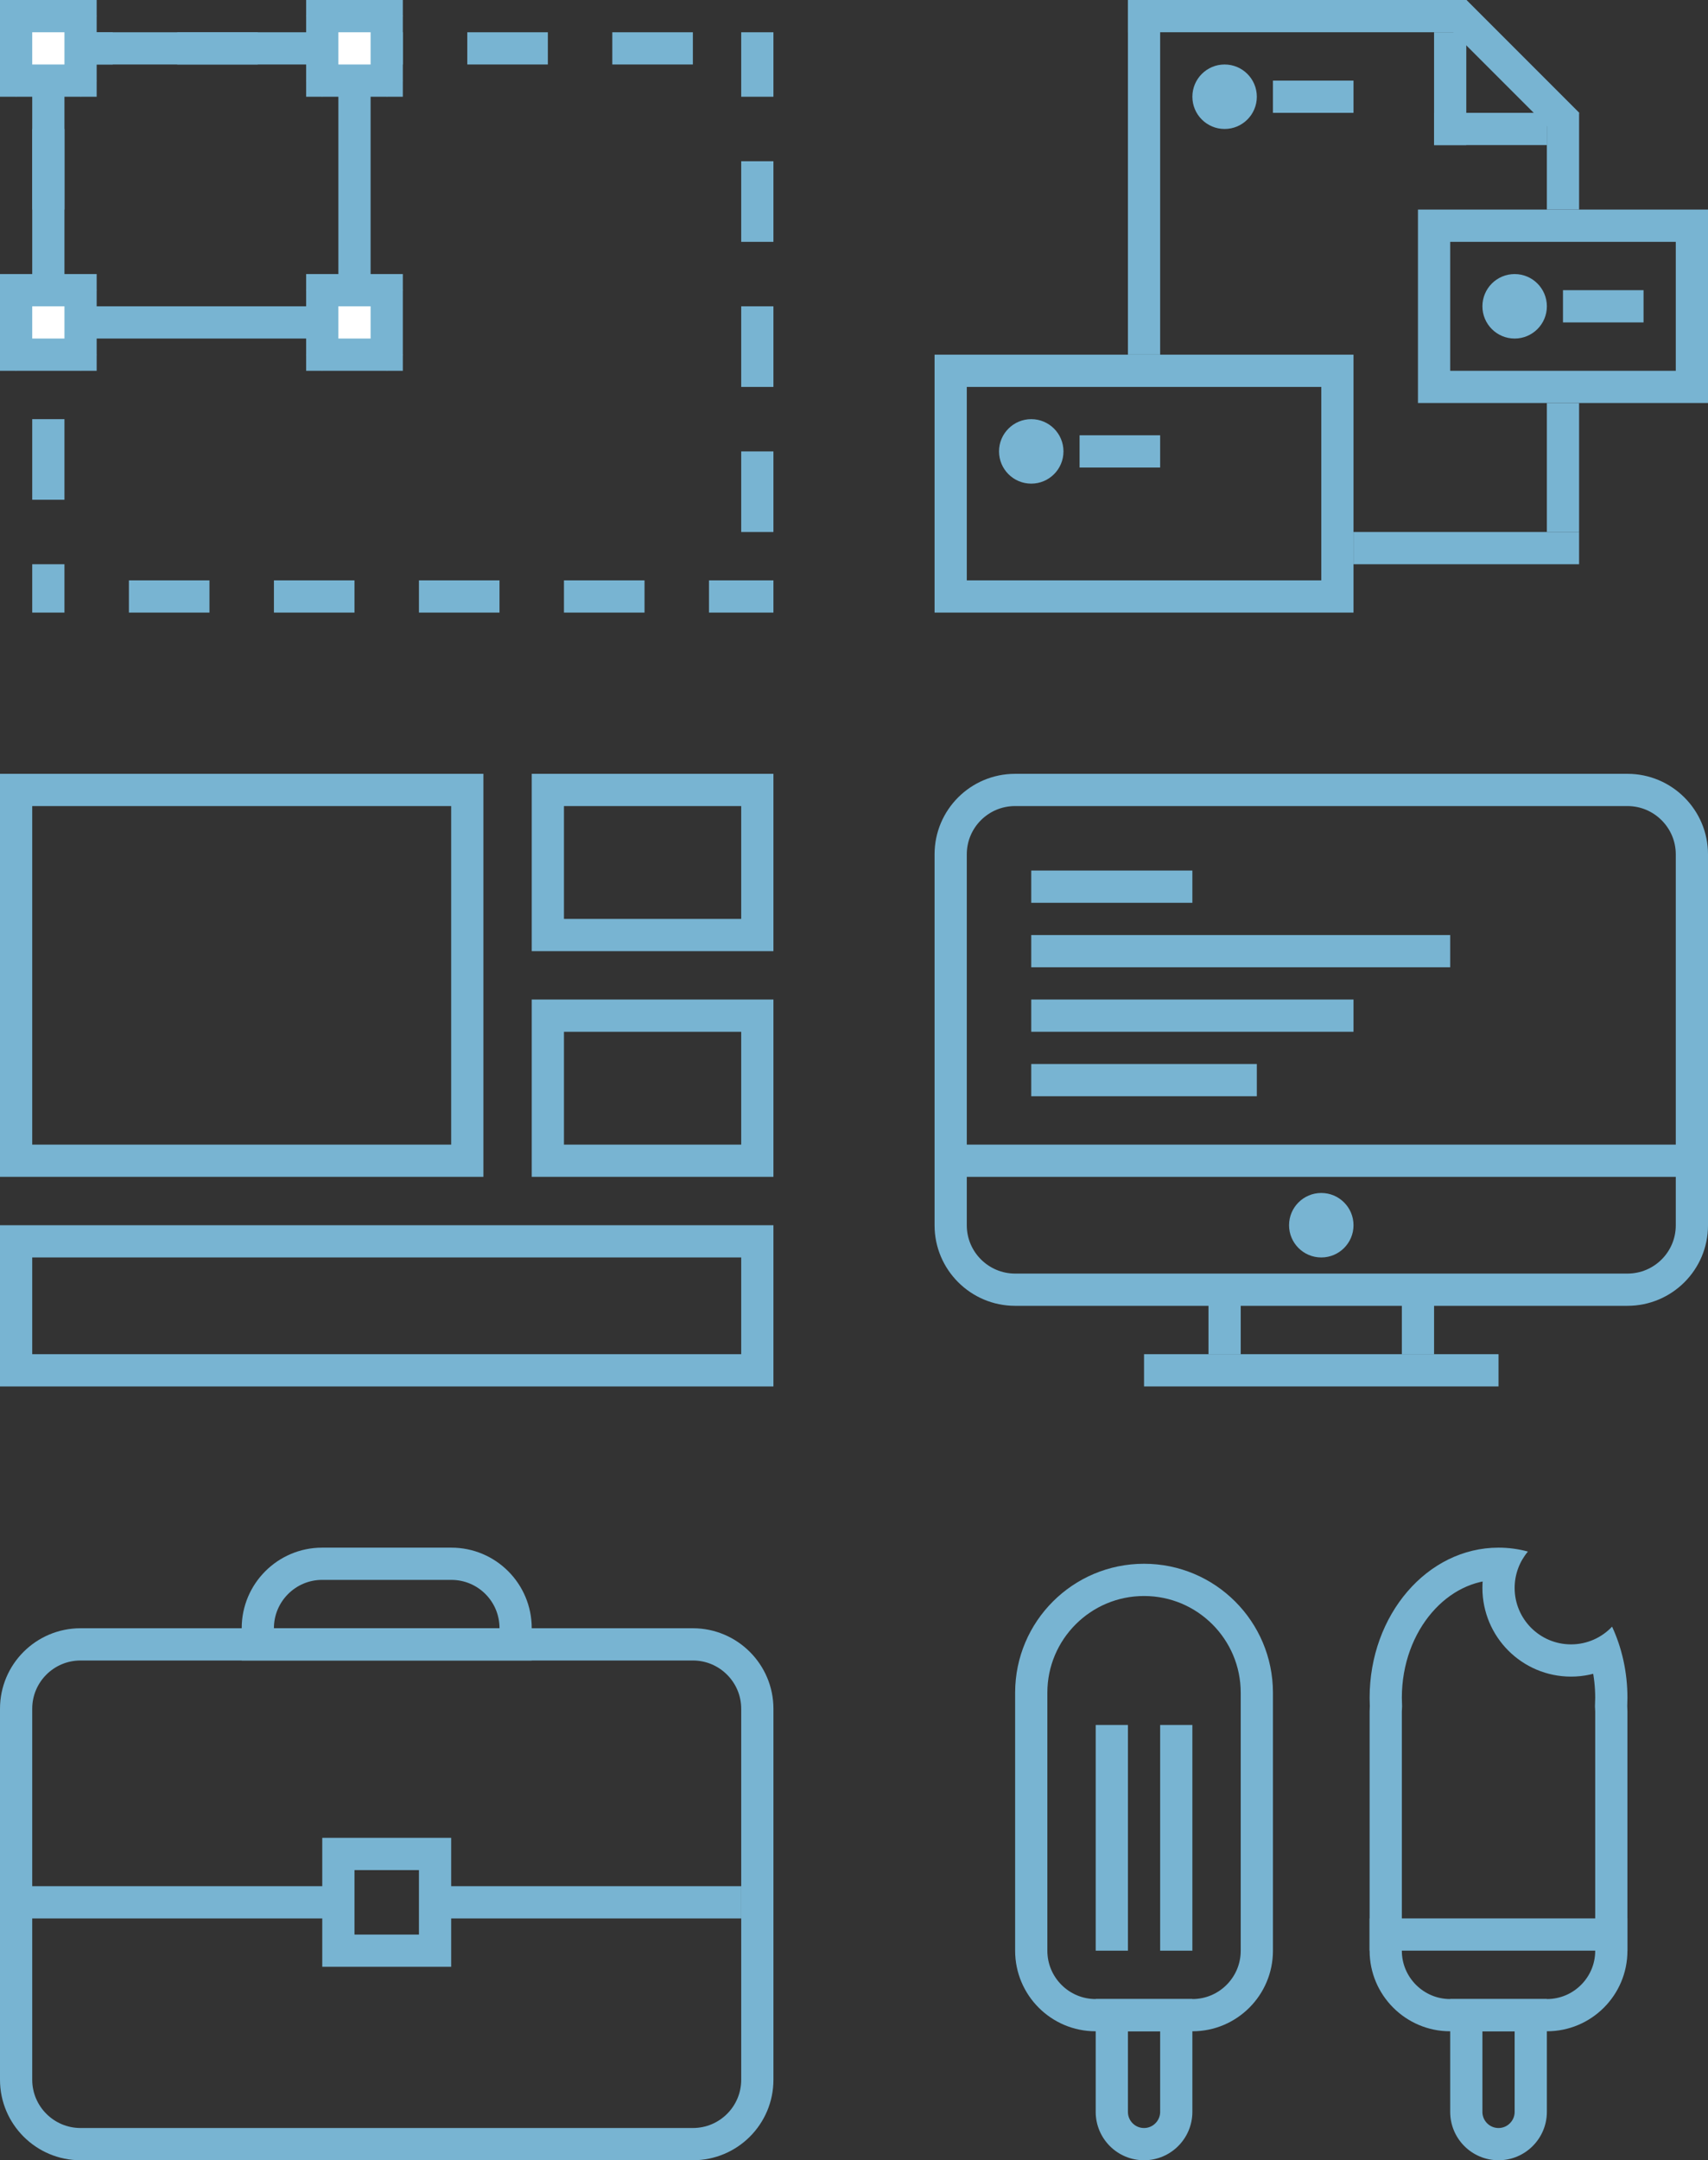 <?xml version="1.0" encoding="utf-8"?>
<!-- Generator: Adobe Illustrator 16.0.0, SVG Export Plug-In . SVG Version: 6.00 Build 0)  -->
<!DOCTYPE svg PUBLIC "-//W3C//DTD SVG 1.1//EN" "http://www.w3.org/Graphics/SVG/1.1/DTD/svg11.dtd">
<svg version="1.1" id="Layer_1" xmlns="http://www.w3.org/2000/svg" xmlns:xlink="http://www.w3.org/1999/xlink" x="0px" y="0px"
	 width="106px" height="134px" viewBox="0 0 106 134" enable-background="new 0 0 106 134" xml:space="preserve">
<rect x="0" y="0" width="106" height="134" fill="#333333" stroke="none"/>
<g>
	<defs>
		<rect id="SVGID_1_" x="2" y="2" width="46" height="36"/>
	</defs>
	<clipPath id="SVGID_2_">
		<use xlink:href="#SVGID_1_"  overflow="visible"/>
	</clipPath>
	
		<rect x="2" y="2" clip-path="url(#SVGID_2_)" fill="none" stroke="#78B4D2" stroke-width="4" stroke-miterlimit="10" stroke-dasharray="5,4" width="46" height="36"/>
</g>
<g>
	<defs>
		<rect id="SVGID_3_" x="2" y="2" width="21" height="19"/>
	</defs>
	<clipPath id="SVGID_4_">
		<use xlink:href="#SVGID_3_"  overflow="visible"/>
	</clipPath>
	
		<rect x="2" y="2" clip-path="url(#SVGID_4_)" fill="none" stroke="#78B4D2" stroke-width="4" stroke-miterlimit="10" width="21" height="19"/>
</g>
<g>
	<defs>
		<path id="SVGID_5_" d="M0-1h-1v1v6v1h1h6h1V6V0v-1H6H0z M0,1h6L5,0v6l1-1H0l1,1V0L0,1z M-21-21h48v48h-48V-21z"/>
	</defs>
	<clipPath id="SVGID_6_">
		<use xlink:href="#SVGID_5_"  overflow="visible"/>
	</clipPath>
	<g clip-path="url(#SVGID_6_)">
		<defs>
			<rect id="SVGID_7_" width="6" height="6"/>
		</defs>
		<clipPath id="SVGID_8_">
			<use xlink:href="#SVGID_7_"  overflow="visible"/>
		</clipPath>
		<rect clip-path="url(#SVGID_8_)" fill-rule="evenodd" clip-rule="evenodd" fill="#FFFFFF" width="6" height="6"/>
	</g>
</g>
<g>
	<defs>
		<rect id="SVGID_9_" width="6" height="6"/>
	</defs>
	<clipPath id="SVGID_10_">
		<use xlink:href="#SVGID_9_"  overflow="visible"/>
	</clipPath>
	<rect clip-path="url(#SVGID_10_)" fill="none" stroke="#78B4D2" stroke-width="4" stroke-miterlimit="10" width="6" height="6"/>
</g>
<g>
	<defs>
		<path id="SVGID_11_" d="M19-1h-1v1v6v1h1h6h1V6V0v-1h-1H19z M19,1h6l-1-1v6l1-1h-6l1,1V0L19,1z M-2-21h48v48H-2V-21z"/>
	</defs>
	<clipPath id="SVGID_12_">
		<use xlink:href="#SVGID_11_"  overflow="visible"/>
	</clipPath>
	<g clip-path="url(#SVGID_12_)">
		<defs>
			<rect id="SVGID_13_" x="19" width="6" height="6"/>
		</defs>
		<clipPath id="SVGID_14_">
			<use xlink:href="#SVGID_13_"  overflow="visible"/>
		</clipPath>
		<rect x="19" clip-path="url(#SVGID_14_)" fill-rule="evenodd" clip-rule="evenodd" fill="#FFFFFF" width="6" height="6"/>
	</g>
</g>
<g>
	<defs>
		<rect id="SVGID_15_" x="19" width="6" height="6"/>
	</defs>
	<clipPath id="SVGID_16_">
		<use xlink:href="#SVGID_15_"  overflow="visible"/>
	</clipPath>
	
		<rect x="19" clip-path="url(#SVGID_16_)" fill="none" stroke="#78B4D2" stroke-width="4" stroke-miterlimit="10" width="6" height="6"/>
</g>
<g>
	<defs>
		<path id="SVGID_17_" d="M19,16h-1v1v6v1h1h6h1v-1v-6v-1h-1H19z M19,18h6l-1-1v6l1-1h-6l1,1v-6L19,18z M-2-4h48v48H-2V-4z"/>
	</defs>
	<clipPath id="SVGID_18_">
		<use xlink:href="#SVGID_17_"  overflow="visible"/>
	</clipPath>
	<g clip-path="url(#SVGID_18_)">
		<defs>
			<rect id="SVGID_19_" x="19" y="17" width="6" height="6"/>
		</defs>
		<clipPath id="SVGID_20_">
			<use xlink:href="#SVGID_19_"  overflow="visible"/>
		</clipPath>
		<rect x="19" y="17" clip-path="url(#SVGID_20_)" fill-rule="evenodd" clip-rule="evenodd" fill="#FFFFFF" width="6" height="6"/>
	</g>
</g>
<g>
	<defs>
		<rect id="SVGID_21_" x="19" y="17" width="6" height="6"/>
	</defs>
	<clipPath id="SVGID_22_">
		<use xlink:href="#SVGID_21_"  overflow="visible"/>
	</clipPath>
	
		<rect x="19" y="17" clip-path="url(#SVGID_22_)" fill="none" stroke="#78B4D2" stroke-width="4" stroke-miterlimit="10" width="6" height="6"/>
</g>
<g>
	<defs>
		<path id="SVGID_23_" d="M0,16h-1v1v6v1h1h6h1v-1v-6v-1H6H0z M0,18h6l-1-1v6l1-1H0l1,1v-6L0,18z M-21-4h48v48h-48V-4z"/>
	</defs>
	<clipPath id="SVGID_24_">
		<use xlink:href="#SVGID_23_"  overflow="visible"/>
	</clipPath>
	<g clip-path="url(#SVGID_24_)">
		<defs>
			<rect id="SVGID_25_" y="17" width="6" height="6"/>
		</defs>
		<clipPath id="SVGID_26_">
			<use xlink:href="#SVGID_25_"  overflow="visible"/>
		</clipPath>
		<rect y="17" clip-path="url(#SVGID_26_)" fill-rule="evenodd" clip-rule="evenodd" fill="#FFFFFF" width="6" height="6"/>
	</g>
</g>
<g>
	<defs>
		<rect id="SVGID_27_" y="17" width="6" height="6"/>
	</defs>
	<clipPath id="SVGID_28_">
		<use xlink:href="#SVGID_27_"  overflow="visible"/>
	</clipPath>
	
		<rect y="17" clip-path="url(#SVGID_28_)" fill="none" stroke="#78B4D2" stroke-width="4" stroke-miterlimit="10" width="6" height="6"/>
</g>
<g>
	<defs>
		<rect id="SVGID_29_" y="48" width="30" height="25"/>
	</defs>
	<clipPath id="SVGID_30_">
		<use xlink:href="#SVGID_29_"  overflow="visible"/>
	</clipPath>
	
		<rect y="48" clip-path="url(#SVGID_30_)" fill="none" stroke="#78B4D2" stroke-width="4" stroke-miterlimit="10" width="30" height="25"/>
</g>
<g>
	<defs>
		<rect id="SVGID_31_" x="33" y="48" width="15" height="11"/>
	</defs>
	<clipPath id="SVGID_32_">
		<use xlink:href="#SVGID_31_"  overflow="visible"/>
	</clipPath>
	
		<rect x="33" y="48" clip-path="url(#SVGID_32_)" fill="none" stroke="#78B4D2" stroke-width="4" stroke-miterlimit="10" width="15" height="11"/>
</g>
<g>
	<defs>
		<rect id="SVGID_33_" x="33" y="62" width="15" height="11"/>
	</defs>
	<clipPath id="SVGID_34_">
		<use xlink:href="#SVGID_33_"  overflow="visible"/>
	</clipPath>
	
		<rect x="33" y="62" clip-path="url(#SVGID_34_)" fill="none" stroke="#78B4D2" stroke-width="4" stroke-miterlimit="10" width="15" height="11"/>
</g>
<g>
	<defs>
		<rect id="SVGID_35_" y="76" width="48" height="10"/>
	</defs>
	<clipPath id="SVGID_36_">
		<use xlink:href="#SVGID_35_"  overflow="visible"/>
	</clipPath>
	
		<rect y="76" clip-path="url(#SVGID_36_)" fill="none" stroke="#78B4D2" stroke-width="4" stroke-miterlimit="10" width="48" height="10"/>
</g>
<g>
	<defs>
		<path id="SVGID_37_" d="M0,105.994C0,103.236,2.235,101,5.001,101h37.998c2.762,0,5.001,2.242,5.001,4.994v23.012
			c0,2.758-2.234,4.994-5.001,4.994H5.001C2.239,134,0,131.758,0,129.006V105.994z"/>
	</defs>
	<clipPath id="SVGID_38_">
		<use xlink:href="#SVGID_37_"  overflow="visible"/>
	</clipPath>
	<path clip-path="url(#SVGID_38_)" fill="none" stroke="#78B4D2" stroke-width="4" stroke-miterlimit="10" d="M0,105.994
		C0,103.236,2.235,101,5.001,101h37.998c2.762,0,5.001,2.242,5.001,4.994v23.012c0,2.758-2.234,4.994-5.001,4.994H5.001
		C2.239,134,0,131.758,0,129.006V105.994z"/>
</g>
<g>
	<defs>
		<path id="SVGID_39_" d="M33,104.003v-3.008C33,98.233,30.766,96,28.01,96h-8.02c-2.747,0-4.99,2.236-4.99,4.995v3.008V103h18
			V104.003z"/>
	</defs>
	<clipPath id="SVGID_40_">
		<use xlink:href="#SVGID_39_"  overflow="visible"/>
	</clipPath>
	<path clip-path="url(#SVGID_40_)" fill="none" stroke="#78B4D2" stroke-width="4" stroke-miterlimit="10" d="M33,104.003v-3.008
		C33,98.233,30.766,96,28.01,96h-8.02c-2.747,0-4.99,2.236-4.99,4.995v3.008V103h18V104.003z"/>
</g>
<line fill="none" stroke="#78B4D2" stroke-width="2" stroke-linecap="square" stroke-miterlimit="10" x1="20" y1="118" x2="2" y2="118"/>
<line fill="none" stroke="#78B4D2" stroke-width="2" stroke-linecap="square" stroke-miterlimit="10" x1="45" y1="118" x2="28" y2="118"/>
<g>
	<defs>
		<rect id="SVGID_41_" x="20" y="114" width="8" height="8"/>
	</defs>
	<clipPath id="SVGID_42_">
		<use xlink:href="#SVGID_41_"  overflow="visible"/>
	</clipPath>
	
		<rect x="20" y="114" clip-path="url(#SVGID_42_)" fill="none" stroke="#78B4D2" stroke-width="4" stroke-miterlimit="10" width="8" height="8"/>
</g>
<g>
	<defs>
		<path id="SVGID_43_" d="M58,52.994C58,50.236,60.234,48,63.001,48h37.998c2.762,0,5.001,2.242,5.001,4.994v23.012
			c0,2.758-2.234,4.994-5.001,4.994H63.001C60.239,81,58,78.758,58,76.006V52.994z"/>
	</defs>
	<clipPath id="SVGID_44_">
		<use xlink:href="#SVGID_43_"  overflow="visible"/>
	</clipPath>
	<path clip-path="url(#SVGID_44_)" fill="none" stroke="#78B4D2" stroke-width="4" stroke-miterlimit="10" d="M58,52.994
		C58,50.236,60.234,48,63.001,48h37.998c2.762,0,5.001,2.242,5.001,4.994v23.012c0,2.758-2.234,4.994-5.001,4.994H63.001
		C60.239,81,58,78.758,58,76.006V52.994z"/>
</g>
<line fill="none" stroke="#78B4D2" stroke-width="2" stroke-linecap="square" stroke-miterlimit="10" x1="104.5" y1="72" x2="59.5" y2="72"/>
<line fill="none" stroke="#78B4D2" stroke-width="2" stroke-linecap="square" stroke-miterlimit="10" x1="73" y1="55" x2="65" y2="55"/>
<line fill="none" stroke="#78B4D2" stroke-width="2" stroke-linecap="square" stroke-miterlimit="10" x1="89" y1="59" x2="65" y2="59"/>
<line fill="none" stroke="#78B4D2" stroke-width="2" stroke-linecap="square" stroke-miterlimit="10" x1="83" y1="63" x2="65" y2="63"/>
<line fill="none" stroke="#78B4D2" stroke-width="2" stroke-linecap="square" stroke-miterlimit="10" x1="77" y1="67" x2="65" y2="67"/>
<g>
	<defs>
		<circle id="SVGID_45_" cx="82" cy="76" r="2"/>
	</defs>
	<clipPath id="SVGID_46_">
		<use xlink:href="#SVGID_45_"  overflow="visible"/>
	</clipPath>
	<rect x="75" y="69" clip-path="url(#SVGID_46_)" fill="#78B4D2" width="14" height="14"/>
</g>
<line fill="none" stroke="#78B4D2" stroke-width="2" stroke-linecap="square" stroke-miterlimit="10" x1="92" y1="85" x2="72" y2="85"/>
<line fill="none" stroke="#78B4D2" stroke-width="2" stroke-linecap="square" stroke-miterlimit="10" x1="76" y1="83" x2="76" y2="81"/>
<line fill="none" stroke="#78B4D2" stroke-width="2" stroke-linecap="square" stroke-miterlimit="10" x1="88" y1="83" x2="88" y2="81"/>
<g>
	<defs>
		<rect id="SVGID_47_" x="58" y="22" width="26" height="16"/>
	</defs>
	<clipPath id="SVGID_48_">
		<use xlink:href="#SVGID_47_"  overflow="visible"/>
	</clipPath>
	
		<rect x="58" y="22" clip-path="url(#SVGID_48_)" fill="none" stroke="#78B4D2" stroke-width="4" stroke-miterlimit="10" width="26" height="16"/>
</g>
<g>
	<defs>
		<rect id="SVGID_49_" x="88" y="13" width="18" height="12"/>
	</defs>
	<clipPath id="SVGID_50_">
		<use xlink:href="#SVGID_49_"  overflow="visible"/>
	</clipPath>
	
		<rect x="88" y="13" clip-path="url(#SVGID_50_)" fill="none" stroke="#78B4D2" stroke-width="4" stroke-miterlimit="10" width="18" height="12"/>
</g>
<line fill="none" stroke="#78B4D2" stroke-width="2" stroke-linecap="square" stroke-miterlimit="10" x1="98" y1="19" x2="101" y2="19"/>
<g>
	<defs>
		<circle id="SVGID_51_" cx="94" cy="19" r="2"/>
	</defs>
	<clipPath id="SVGID_52_">
		<use xlink:href="#SVGID_51_"  overflow="visible"/>
	</clipPath>
	<rect x="87" y="12" clip-path="url(#SVGID_52_)" fill="#78B4D2" width="14" height="14"/>
</g>
<line fill="none" stroke="#78B4D2" stroke-width="2" stroke-linecap="square" stroke-miterlimit="10" x1="68" y1="28" x2="71" y2="28"/>
<line fill="none" stroke="#78B4D2" stroke-width="2" stroke-linecap="square" stroke-miterlimit="10" x1="80" y1="6" x2="83" y2="6"/>
<g>
	<defs>
		<circle id="SVGID_53_" cx="64" cy="28" r="2"/>
	</defs>
	<clipPath id="SVGID_54_">
		<use xlink:href="#SVGID_53_"  overflow="visible"/>
	</clipPath>
	<rect x="57" y="21" clip-path="url(#SVGID_54_)" fill="#78B4D2" width="14" height="14"/>
</g>
<g>
	<defs>
		<circle id="SVGID_55_" cx="76" cy="6" r="2"/>
	</defs>
	<clipPath id="SVGID_56_">
		<use xlink:href="#SVGID_55_"  overflow="visible"/>
	</clipPath>
	<rect x="69" y="-1" clip-path="url(#SVGID_56_)" fill="#78B4D2" width="14" height="14"/>
</g>
<line fill="none" stroke="#78B4D2" stroke-width="2" stroke-linecap="square" stroke-miterlimit="10" x1="90" y1="3" x2="90" y2="8"/>
<line fill="none" stroke="#78B4D2" stroke-width="2" stroke-linecap="square" stroke-miterlimit="10" x1="97" y1="8" x2="97" y2="12"/>
<line fill="none" stroke="#78B4D2" stroke-width="2" stroke-linecap="square" stroke-miterlimit="10" x1="97" y1="26" x2="97" y2="32"/>
<line fill="none" stroke="#78B4D2" stroke-width="2" stroke-linecap="square" stroke-miterlimit="10" x1="71" y1="1" x2="71" y2="21"/>
<line fill="none" stroke="#78B4D2" stroke-width="2" stroke-linecap="square" stroke-miterlimit="10" x1="95" y1="8" x2="90" y2="8"/>
<line fill="none" stroke="#78B4D2" stroke-width="2" stroke-linecap="square" stroke-miterlimit="10" x1="96.6" y1="7" x2="91" y2="1.4"/>
<line fill="none" stroke="#78B4D2" stroke-width="2" stroke-linecap="square" stroke-miterlimit="10" x1="97" y1="34" x2="85" y2="34"/>
<line fill="none" stroke="#78B4D2" stroke-width="2" stroke-linecap="square" stroke-miterlimit="10" x1="90" y1="1" x2="71" y2="1"/>
<g>
	<defs>
		<path id="SVGID_57_" d="M63,104.989c0,0.003,0,0.006,0,0.009v16.004c0,2.759,2.237,4.998,4.997,4.998h6.006
			c2.756,0,4.997-2.237,4.997-4.998v-16.004c0-0.003,0-0.006,0-0.009C78.994,100.576,75.415,97,71,97S63.006,100.576,63,104.989z"/>
	</defs>
	<clipPath id="SVGID_58_">
		<use xlink:href="#SVGID_57_"  overflow="visible"/>
	</clipPath>
	<path clip-path="url(#SVGID_58_)" fill="none" stroke="#78B4D2" stroke-width="4" stroke-miterlimit="10" d="M63,104.989
		c0,0.003,0,0.006,0,0.009v16.004c0,2.759,2.237,4.998,4.997,4.998h6.006c2.756,0,4.997-2.237,4.997-4.998v-16.004
		c0-0.003,0-0.006,0-0.009C78.994,100.576,75.415,97,71,97S63.006,100.576,63,104.989z"/>
</g>
<line fill="none" stroke="#78B4D2" stroke-width="2" stroke-linecap="square" stroke-miterlimit="10" x1="69" y1="120" x2="69" y2="108"/>
<line fill="none" stroke="#78B4D2" stroke-width="2" stroke-linecap="square" stroke-miterlimit="10" x1="73" y1="120" x2="73" y2="108"/>
<g>
	<defs>
		<path id="SVGID_59_" d="M74,123.502v7.495c0,1.658-1.347,3.003-3,3.003c-1.657,0-3-1.343-3-3.003v-7.495V124h6V123.502z"/>
	</defs>
	<clipPath id="SVGID_60_">
		<use xlink:href="#SVGID_59_"  overflow="visible"/>
	</clipPath>
	<path clip-path="url(#SVGID_60_)" fill="none" stroke="#78B4D2" stroke-width="4" stroke-miterlimit="10" d="M74,123.502v7.495
		c0,1.658-1.347,3.003-3,3.003c-1.657,0-3-1.343-3-3.003v-7.495V124h6V123.502z"/>
</g>
<g>
	<defs>
		<path id="SVGID_61_" d="M100.047,100.9c0.608,1.312,0.953,2.814,0.953,4.41c0,0.171-0.004,0.342-0.012,0.511
			c0.008,0.114,0.012,0.229,0.012,0.346v14.839c0,2.758-2.241,4.994-4.997,4.994h-6.006c-2.76,0-4.997-2.247-4.997-4.994v-14.839
			c0-0.116,0.004-0.231,0.012-0.346c-0.008-0.17-0.012-0.34-0.012-0.511C85,100.168,88.582,96,93,96
			c0.628,0,1.238,0.084,1.824,0.243C94.311,96.853,94,97.64,94,98.5c0,1.933,1.567,3.5,3.5,3.5
			C98.504,102,99.409,101.577,100.047,100.9z"/>
	</defs>
	<clipPath id="SVGID_62_">
		<use xlink:href="#SVGID_61_"  overflow="visible"/>
	</clipPath>
	<path clip-path="url(#SVGID_62_)" fill="none" stroke="#78B4D2" stroke-width="4" stroke-miterlimit="10" d="M100.047,100.9
		c0.608,1.312,0.953,2.814,0.953,4.41c0,0.171-0.004,0.342-0.012,0.511c0.008,0.114,0.012,0.229,0.012,0.346v14.839
		c0,2.758-2.241,4.994-4.997,4.994h-6.006c-2.76,0-4.997-2.247-4.997-4.994v-14.839c0-0.116,0.004-0.231,0.012-0.346
		c-0.008-0.17-0.012-0.34-0.012-0.511C85,100.168,88.582,96,93,96c0.628,0,1.238,0.084,1.824,0.243C94.311,96.853,94,97.64,94,98.5
		c0,1.933,1.567,3.5,3.5,3.5C98.504,102,99.409,101.577,100.047,100.9z"/>
</g>
<g>
	<defs>
		<path id="SVGID_63_" d="M96,123.502v7.495c0,1.658-1.347,3.003-3,3.003c-1.657,0-3-1.343-3-3.003v-7.495V124h6V123.502z"/>
	</defs>
	<clipPath id="SVGID_64_">
		<use xlink:href="#SVGID_63_"  overflow="visible"/>
	</clipPath>
	<path clip-path="url(#SVGID_64_)" fill="none" stroke="#78B4D2" stroke-width="4" stroke-miterlimit="10" d="M96,123.502v7.495
		c0,1.658-1.347,3.003-3,3.003c-1.657,0-3-1.343-3-3.003v-7.495V124h6V123.502z"/>
</g>
<line fill="none" stroke="#78B4D2" stroke-width="2" stroke-linecap="square" stroke-miterlimit="10" x1="100" y1="119.998" x2="86" y2="119.998"/>
</svg>
